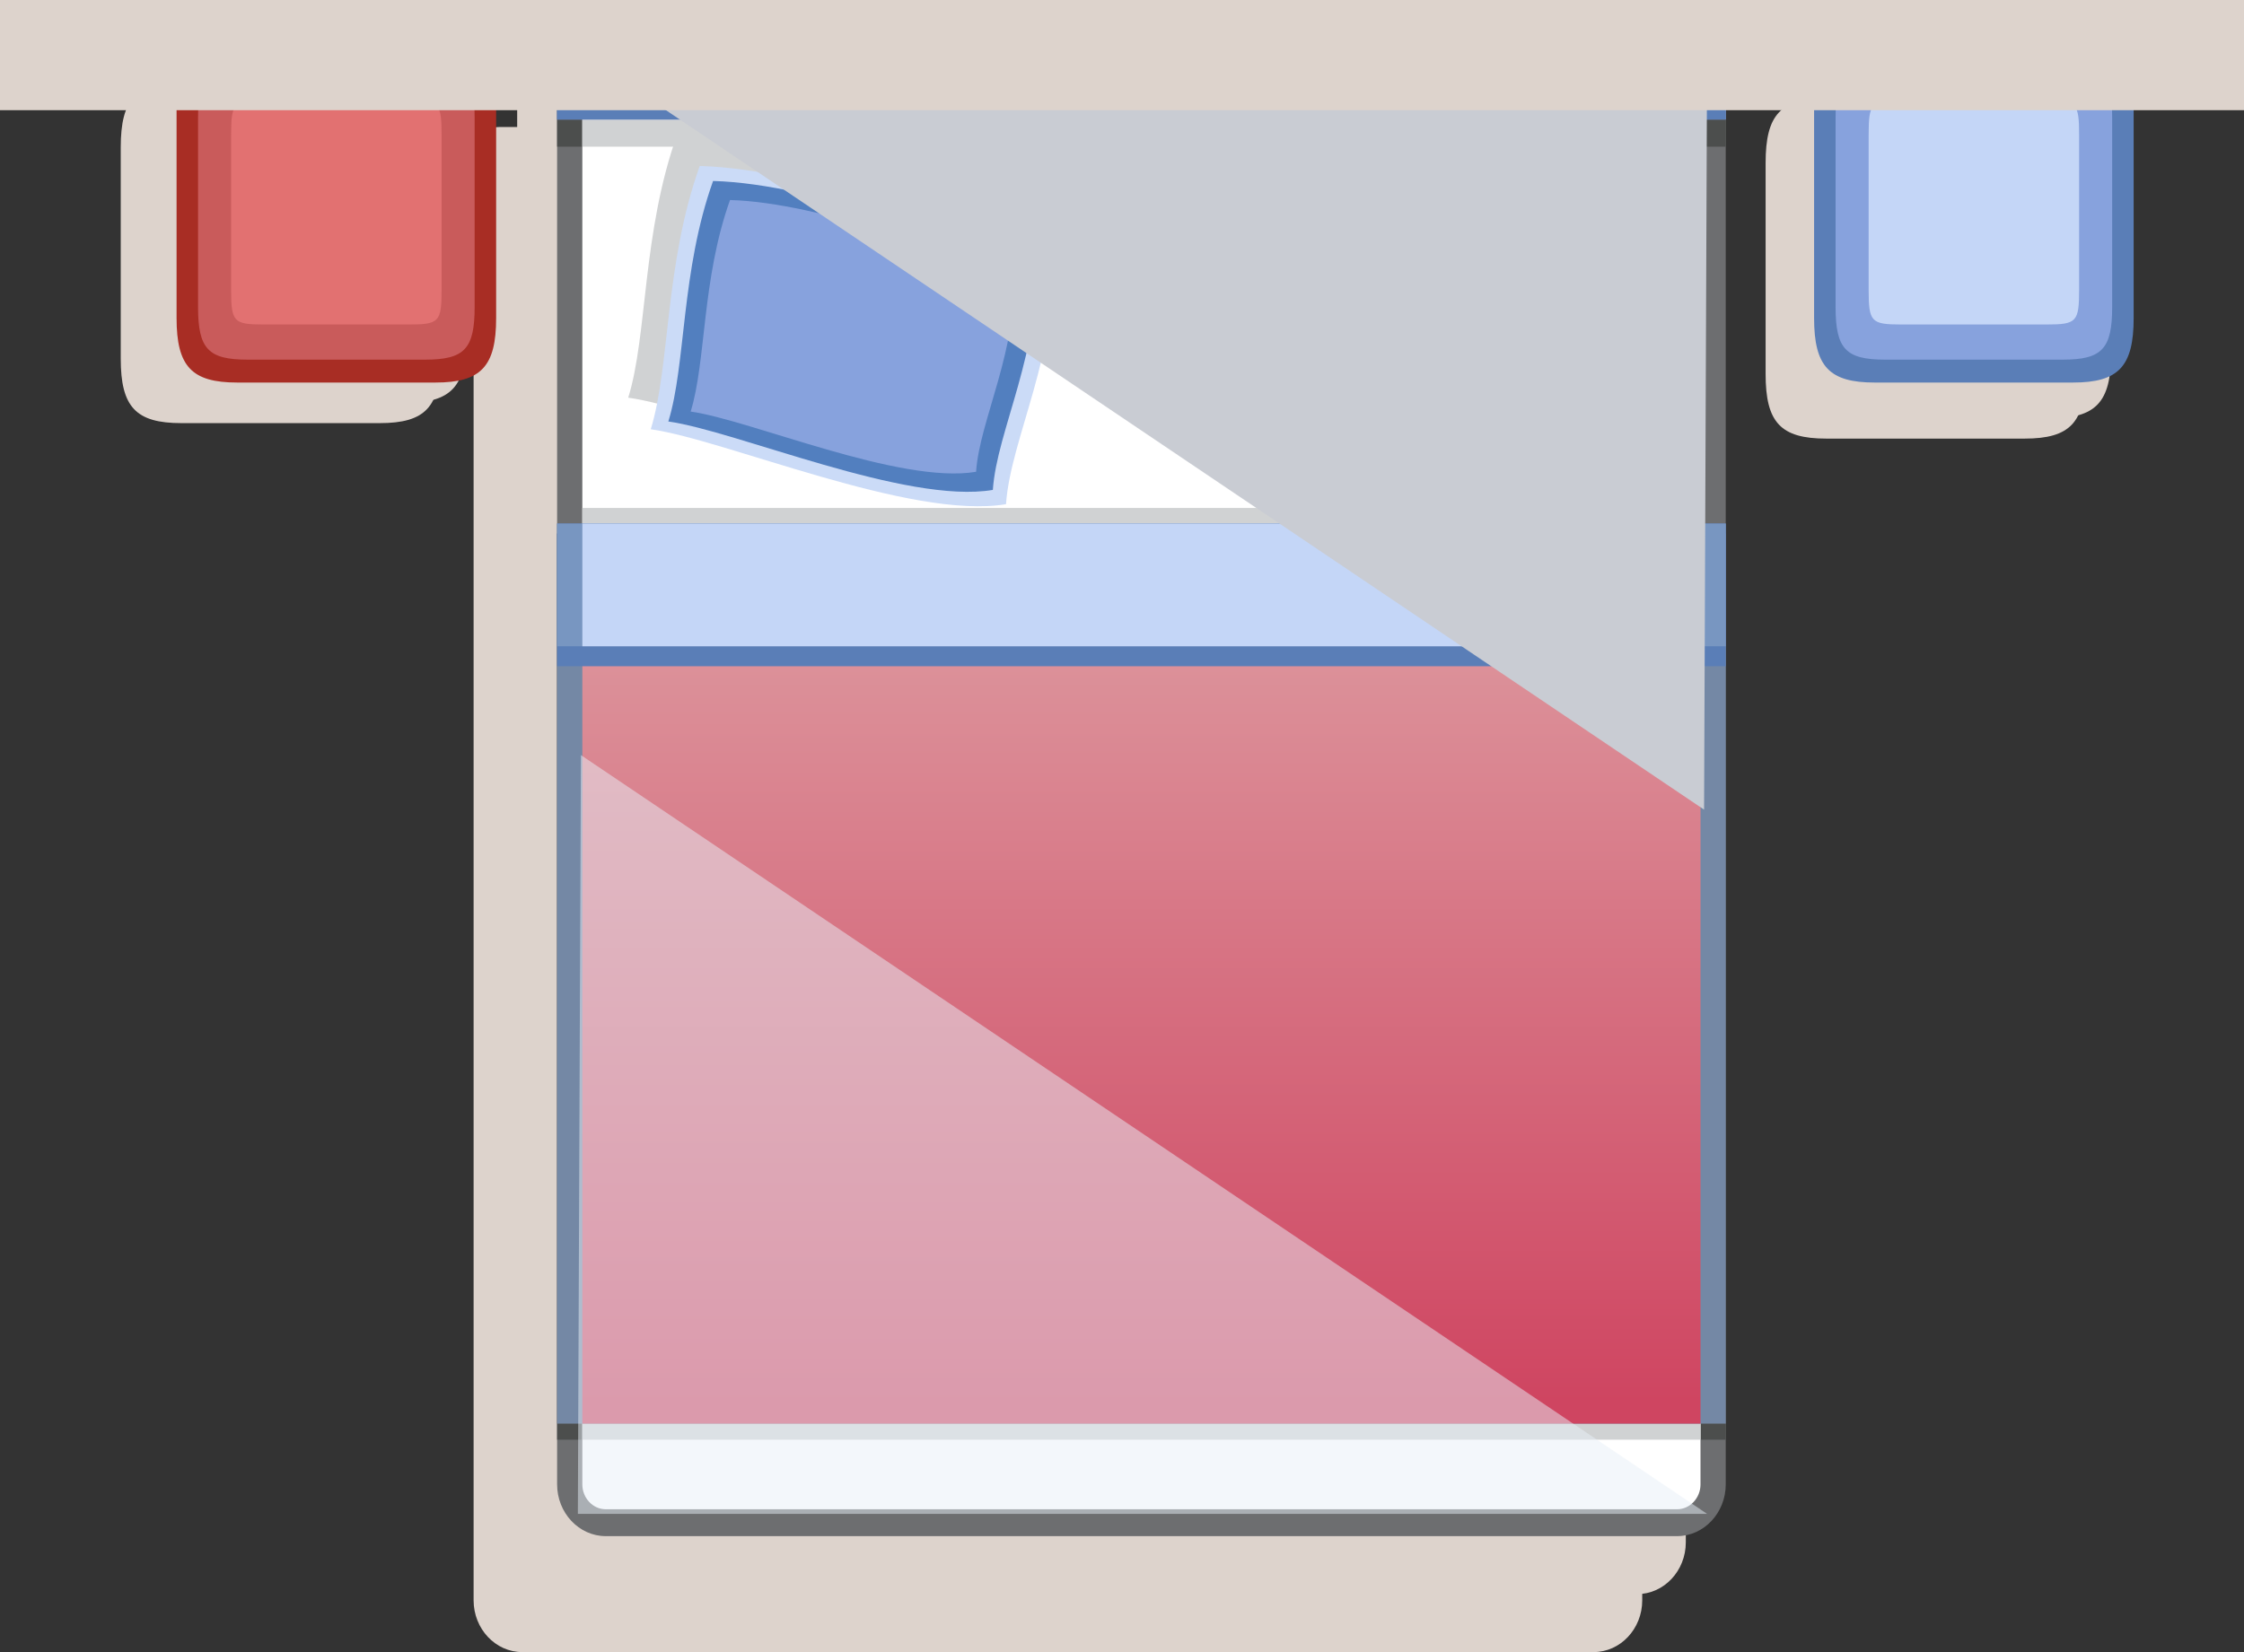 <?xml version="1.0" encoding="UTF-8"?>
<svg xmlns="http://www.w3.org/2000/svg" xmlns:xlink="http://www.w3.org/1999/xlink" viewBox="0 0 207.749 152.994">
  <rect x="0" y="0" width="207.749" height="152.994" fill="#333333" stroke="none"/>
  <defs>
    <style>
      .cls-1 {
        fill: #7896c1;
      }

      .cls-2, .cls-3, .cls-4, .cls-5, .cls-6, .cls-7, .cls-8, .cls-9, .cls-10 {
        fill-rule: evenodd;
      }

      .cls-2, .cls-11 {
        fill: #d0d2d3;
      }

      .cls-12, .cls-5 {
        fill: #ddd3cc;
      }

      .cls-12, .cls-5, .cls-10 {
        mix-blend-mode: multiply;
      }

      .cls-3 {
        fill: #fff;
      }

      .cls-13 {
        fill: #a82d24;
      }

      .cls-14 {
        isolation: isolate;
      }

      .cls-15 {
        fill: #c95b5b;
      }

      .cls-16, .cls-9 {
        fill: #87a2dd;
      }

      .cls-4 {
        fill: #6d6e70;
      }

      .cls-17 {
        fill: #c4d6f7;
      }

      .cls-6 {
        fill: #527fbf;
      }

      .cls-18 {
        fill: #e27171;
      }

      .cls-19 {
        fill: #4c4e4d;
      }

      .cls-20 {
        fill: #7488a5;
      }

      .cls-21 {
        fill: #5a7eb7;
      }

      .cls-7 {
        fill: #e8f1f9;
        opacity: .5;
      }

      .cls-8 {
        fill: #cbdbf7;
      }

      .cls-22 {
        fill: url(#linear-gradient);
      }

      .cls-10 {
        fill: #c9ccd3;
      }
    </style>
    <linearGradient id="linear-gradient" x1="76.783" y1="74.699" x2="159.216" y2="74.699" gradientTransform="translate(180.372 -27.378) rotate(90)" gradientUnits="userSpaceOnUse">
      <stop offset="0" stop-color="#de9ea3"/>
      <stop offset=".976" stop-color="#cf4561"/>
    </linearGradient>
  </defs>
  <g class="cls-14">
    <g id="Layer_1" data-name="Layer 1">
      <path class="cls-5" d="m152.037,148.2v-4.134s0-1.488,0-1.488v-70.142s0-1.848,0-1.848v-10.443s0-.923,0-.923V24.323s0-2.519,0-2.519v-2.488s0-5.064,0-5.064c0-1.368-1.053-2.488-2.336-2.488H46.181c-1.284,0-2.335,1.12-2.335,2.488v5.064s0,2.488,0,2.488v2.519s0,34.899,0,34.899v.923s0,10.443,0,10.443v1.848s0,70.142,0,70.142v1.488s0,4.134,0,4.134c0,2.642,2.022,4.795,4.502,4.795h99.187c2.48,0,4.503-2.154,4.503-4.795Z"/>
      <path class="cls-5" d="m156.071,142.83v-4.134s0-1.488,0-1.488v-70.142s0-1.848,0-1.848v-10.443s0-.923,0-.923V18.954s0-2.519,0-2.519v-2.488s0-5.064,0-5.064c0-1.368-1.053-2.488-2.336-2.488H50.215c-1.284,0-2.335,1.12-2.335,2.488v5.064s0,2.488,0,2.488v2.519s0,34.899,0,34.899v.923s0,10.443,0,10.443v1.848s0,70.142,0,70.142v1.488s0,4.134,0,4.134c0,2.642,2.022,4.795,4.502,4.795h99.187c2.48,0,4.503-2.154,4.503-4.795Z"/>
      <path class="cls-12" d="m193.046,34.643V15.087c0-4.484-1.4-5.973-5.61-5.973h-18.366c-4.21,0-5.61,1.489-5.61,5.973v19.556c0,4.484,1.399,5.974,5.61,5.974h18.366c4.21,0,5.61-1.489,5.61-5.974Z"/>
      <path class="cls-12" d="m195.441,32.763V13.208c0-4.484-1.4-5.973-5.61-5.973h-18.366c-4.21,0-5.61,1.489-5.61,5.973v19.556c0,4.484,1.399,5.974,5.61,5.974h18.366c4.21,0,5.61-1.489,5.61-5.974Z"/>
      <path class="cls-4" d="m159.769,8.578v128.883c0,2.641-2.023,4.795-4.503,4.795H56.079c-2.48,0-4.502-2.153-4.502-4.795V8.578h108.192Z"/>
      <rect class="cls-19" x="51.578" y="8.578" width="108.192" height="5.006"/>
      <rect class="cls-19" x="51.578" y="49.405" width="108.192" height="83.921"/>
      <path class="cls-3" d="m157.433,11.065v126.395c0,1.268-.976,2.308-2.167,2.308H56.079c-1.191,0-2.167-1.039-2.167-2.308V11.065h103.521Z"/>
      <rect class="cls-11" x="53.913" y="11.065" width="103.521" height="2.519"/>
      <rect class="cls-11" x="53.913" y="47.041" width="103.521" height="2.519"/>
      <rect class="cls-11" x="53.913" y="49.405" width="103.521" height="83.921"/>
      <path class="cls-9" d="m53.913,1.026c-1.284,0-2.335,1.12-2.335,2.488v7.552s108.192,0,108.192,0V3.513c0-1.368-1.053-2.488-2.336-2.488H53.913Z"/>
      <rect class="cls-21" x="51.578" y="8.578" width="108.192" height="2.488"/>
      <g>
        <rect class="cls-20" x="51.578" y="49.405" width="108.192" height="82.433"/>
        <rect class="cls-22" x="53.913" y="49.405" width="103.521" height="82.433"/>
        <rect class="cls-21" x="51.578" y="48.483" width="108.192" height="13.214"/>
        <rect class="cls-1" x="51.578" y="48.483" width="108.192" height="11.366"/>
        <rect class="cls-17" x="53.913" y="48.483" width="103.521" height="11.366"/>
      </g>
      <g>
        <path class="cls-2" d="m91.052,43.764c.413-6.077,4.864-13.838,4.537-24.382-7.143-.246-22.176-6.655-32.891-6.938-3.262,9.103-2.739,18.595-4.537,24.383,6.866.952,24.11,8.422,32.891,6.937Z"/>
        <g>
          <path class="cls-8" d="m64.782,15.371c-3.262,9.102-2.738,18.594-4.537,24.382,6.866.952,24.11,8.423,32.892,6.937.412-6.077,4.863-13.837,4.536-24.382-7.142-.245-22.175-6.655-32.891-6.937Z"/>
          <path class="cls-6" d="m66.017,16.76c-2.979,8.313-2.502,16.984-4.143,22.273,6.271.868,22.022,7.69,30.043,6.336.377-5.554,4.443-12.64,4.143-22.271-6.524-.228-20.255-6.081-30.043-6.339Z"/>
          <path class="cls-9" d="m67.586,18.524c-2.621,7.313-2.201,14.94-3.645,19.59,5.514.765,19.369,6.766,26.425,5.577.331-4.886,3.907-11.123,3.646-19.592-5.741-.2-17.819-5.347-26.427-5.575Z"/>
        </g>
      </g>
      <g>
        <path class="cls-2" d="m145.653,38.641c-1.407-5.906.521-14.765-2.91-24.662-6.852,2.163-23.016,1.126-33.268,4.454-.402,9.733,2.904,18.567,2.91,24.663,6.798-1.4,25.375-.099,33.268-4.455Z"/>
        <g>
          <path class="cls-8" d="m112.317,20.512c-.402,9.732,2.904,18.565,2.91,24.662,6.798-1.401,25.375-.098,33.269-4.455-1.408-5.906.52-14.764-2.912-24.662-6.851,2.165-23.014,1.126-33.267,4.455Z"/>
          <path class="cls-6" d="m113.9,21.415c-.367,8.89,2.653,16.958,2.66,22.529,6.207-1.281,23.175-.092,30.388-4.069-1.286-5.398.475-13.487-2.66-22.526-6.259,1.974-21.023,1.028-30.388,4.067Z"/>
          <path class="cls-9" d="m115.912,22.562c-.323,7.819,2.333,14.918,2.339,19.816,5.459-1.125,20.385-.08,26.729-3.576-1.132-4.749.417-11.867-2.338-19.818-5.507,1.737-18.493.905-26.73,3.578Z"/>
        </g>
      </g>
      <polygon class="cls-7" points="53.498 140.197 158.044 140.197 53.779 69.926 53.498 140.197"/>
      <polygon class="cls-10" points="158.044 4.707 53.498 4.707 157.763 74.978 158.044 4.707"/>
      <g>
        <path class="cls-21" d="m173.558,35.426c-4.21,0-5.61-1.489-5.61-5.973V9.897c0-4.484,1.399-5.973,5.61-5.973h18.366c4.21,0,5.61,1.489,5.61,5.973v19.556c0,4.484-1.4,5.973-5.61,5.973h-18.366Z"/>
        <path class="cls-16" d="m174.522,33.306c-3.644,0-4.584-.998-4.584-4.881V10.923c0-3.882.94-4.881,4.584-4.881h16.438c3.645,0,4.584.998,4.584,4.881v17.502c0,3.882-.94,4.881-4.584,4.881h-16.438Z"/>
        <path class="cls-17" d="m176.006,30.05c-2.777,0-3.007-.247-3.007-3.204v-14.347c0-2.953.23-3.2,3.007-3.2h13.471c2.777,0,3.007.246,3.007,3.2v14.347c0,2.956-.23,3.204-3.007,3.204h-13.471Z"/>
      </g>
      <path class="cls-12" d="m40.764,33.211V13.655c0-4.484-1.4-5.973-5.61-5.973h-18.366c-4.21,0-5.61,1.489-5.61,5.973v19.556c0,4.484,1.399,5.973,5.61,5.973h18.366c4.21,0,5.61-1.489,5.61-5.973Z"/>
      <path class="cls-12" d="m43.159,31.332V11.776c0-4.484-1.4-5.973-5.61-5.973h-18.366c-4.21,0-5.61,1.489-5.61,5.973v19.556c0,4.484,1.399,5.973,5.61,5.973h18.366c4.21,0,5.61-1.489,5.61-5.973Z"/>
      <g>
        <path class="cls-13" d="m21.957,35.426c-4.21,0-5.61-1.489-5.61-5.973V9.897c0-4.484,1.399-5.973,5.61-5.973h18.366c4.21,0,5.61,1.489,5.61,5.973v19.556c0,4.484-1.4,5.973-5.61,5.973h-18.366Z"/>
        <path class="cls-15" d="m22.92,33.306c-3.644,0-4.584-.998-4.584-4.881V10.923c0-3.882.94-4.881,4.584-4.881h16.438c3.645,0,4.584.998,4.584,4.881v17.502c0,3.882-.94,4.881-4.584,4.881h-16.438Z"/>
        <path class="cls-18" d="m24.405,30.05c-2.777,0-3.007-.247-3.007-3.204v-14.347c0-2.953.23-3.2,3.007-3.2h13.471c2.777,0,3.007.246,3.007,3.2v14.347c0,2.956-.23,3.204-3.007,3.204h-13.471Z"/>
      </g>
      <g>
        <rect class="cls-12" x="0" y="0" width="207.749" height="10.204"/>
        <rect class="cls-12" x="0" y="0" width="207.749" height="4.566"/>
      </g>
    </g>
  </g>
</svg>
